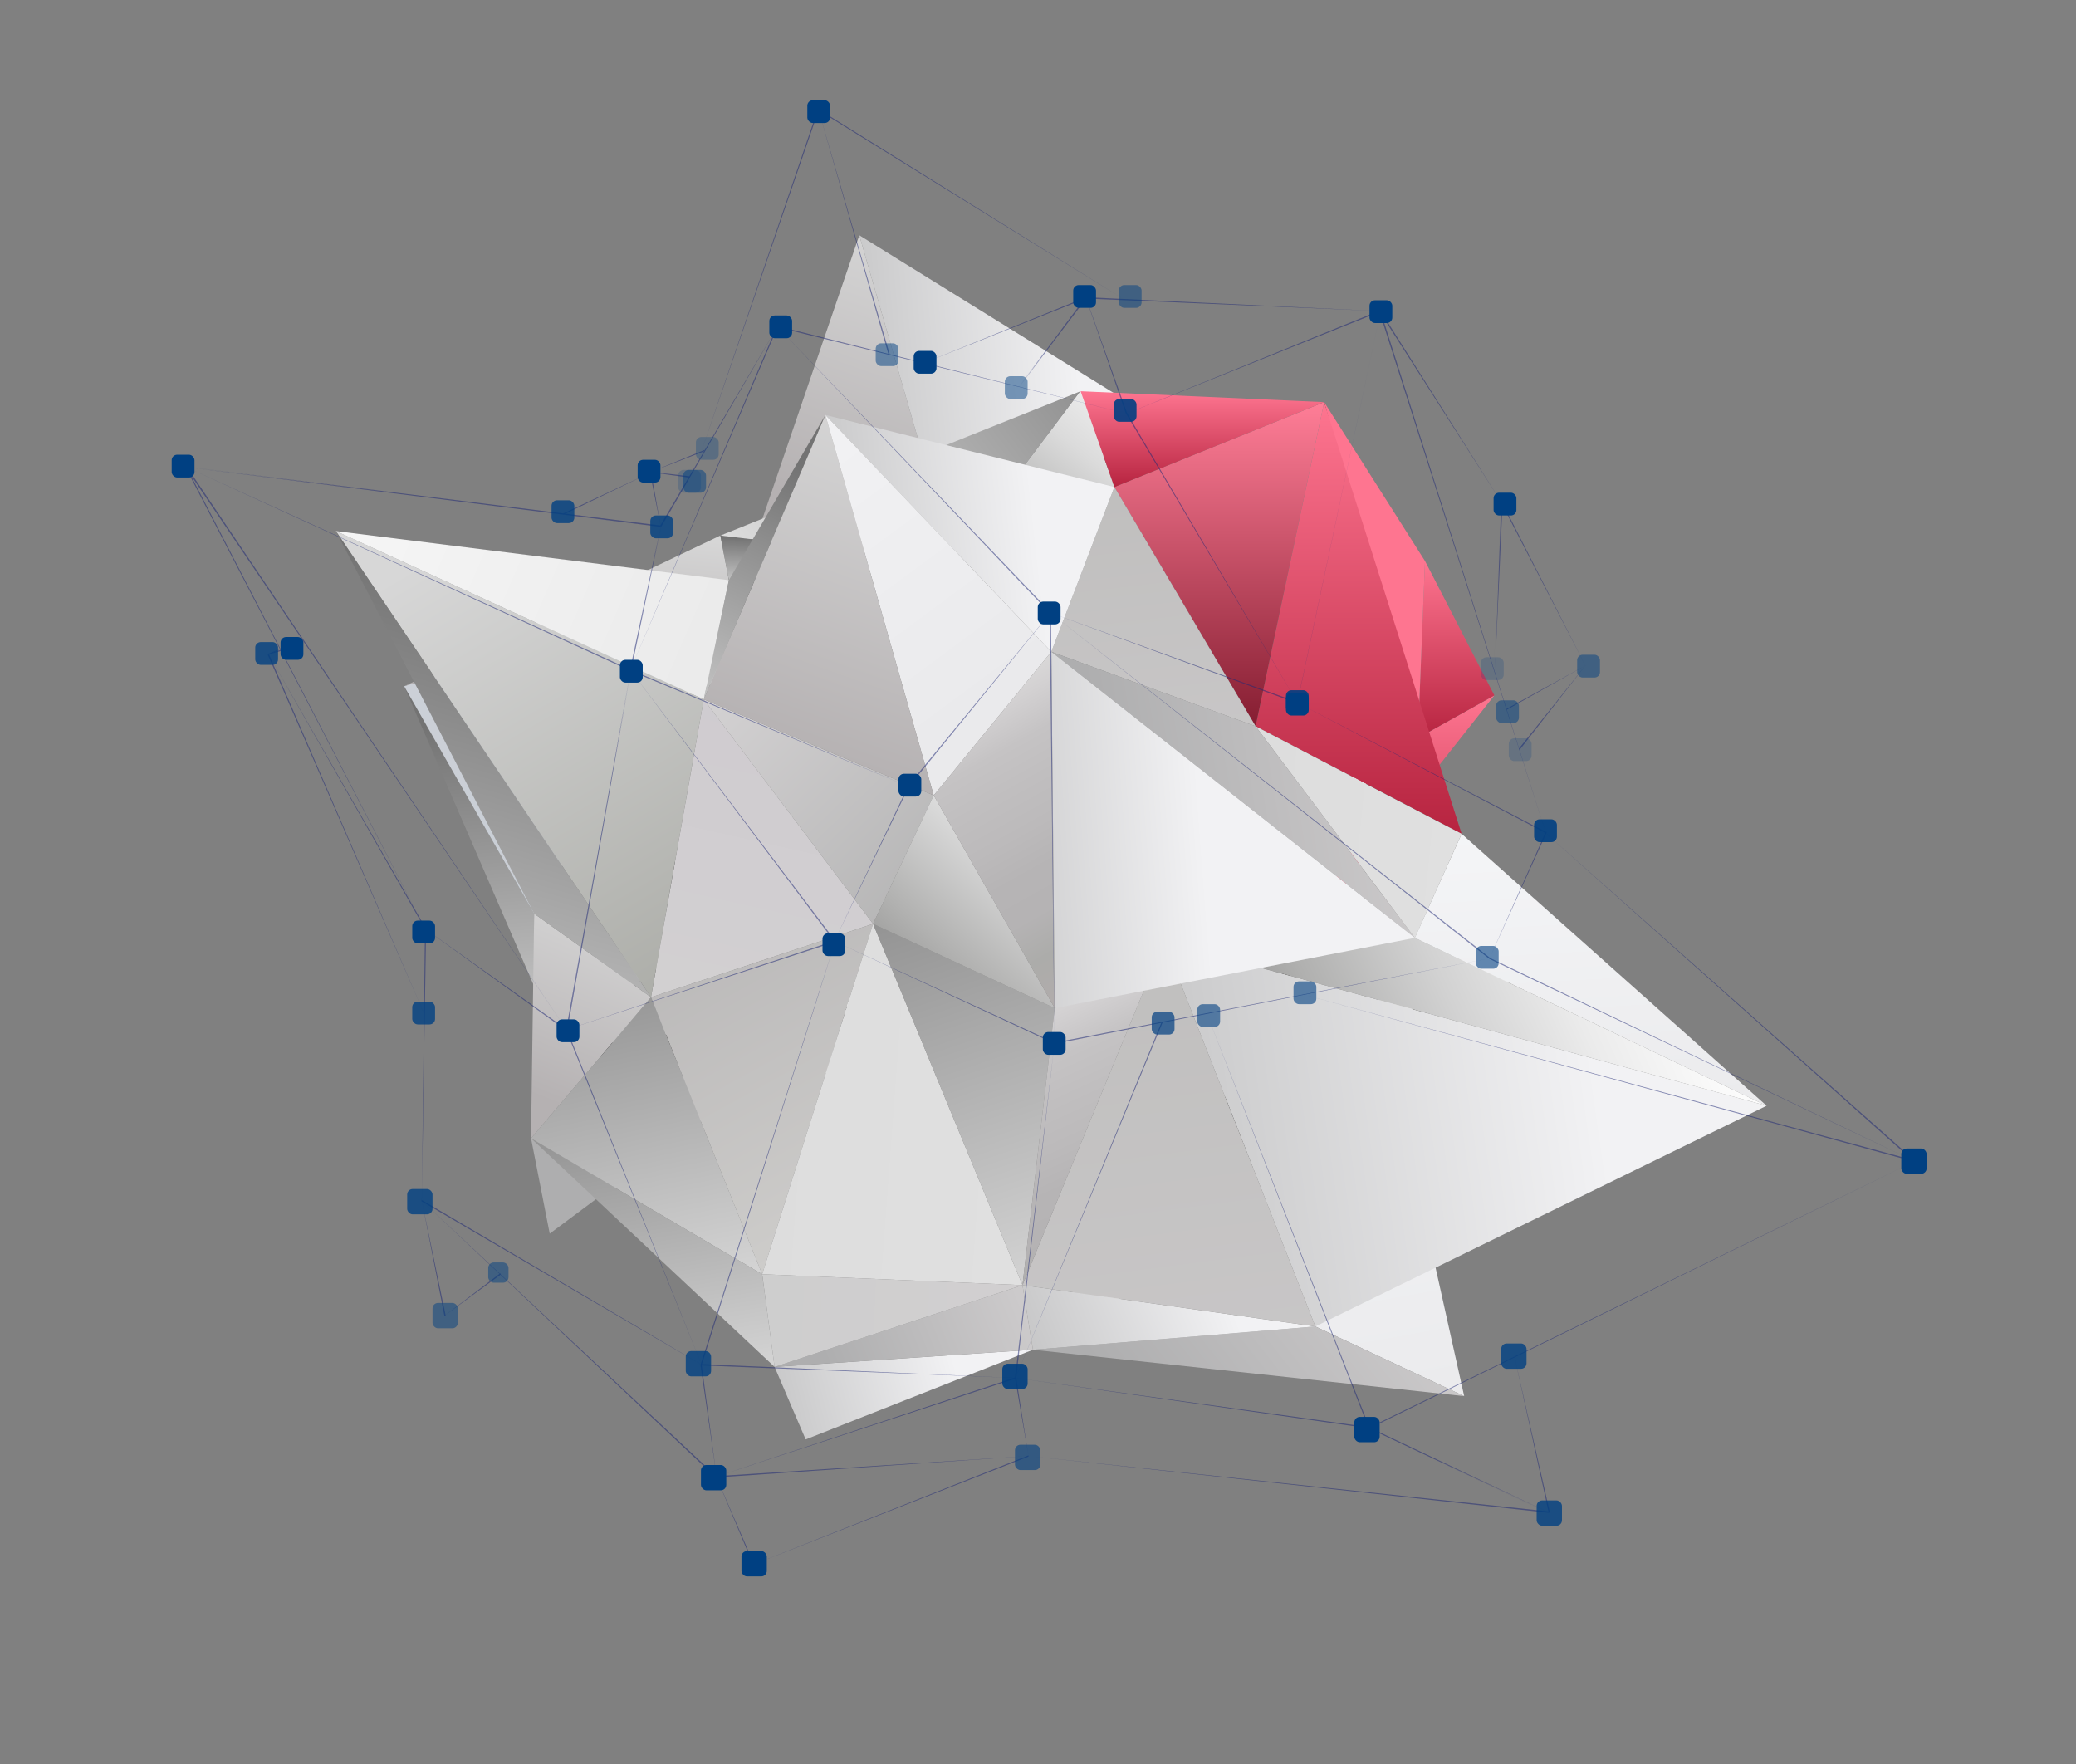 <svg width="758" height="644" viewBox="0 0 758 644" fill="none" xmlns="http://www.w3.org/2000/svg">
<rect x="0" y="0" width="758" height="644" fill="#808080" stroke="none"/>
<path d="M277.586 191.698L227.666 269.279L271.912 241.766L277.586 191.698Z" fill="url(#paint0_linear_239_4138)"/>
<path d="M199.678 384.288L261.437 336.563L238.632 303.002L199.678 384.288Z" fill="url(#paint1_linear_239_4138)"/>
<path d="M398.05 483.716L460.846 426.892L445.188 396.11L398.05 483.716Z" fill="url(#paint2_linear_239_4138)"/>
<path d="M460.846 426.892L472.522 346.478L445.188 396.11L460.846 426.892Z" fill="url(#paint3_linear_239_4138)"/>
<path d="M277.586 191.698L346.22 198.453L313.758 85.896L277.586 191.698Z" fill="url(#paint4_linear_239_4138)"/>
<path d="M346.22 198.453L424.238 154.378L313.758 85.896L346.22 198.453Z" fill="url(#paint5_linear_239_4138)"/>
<path d="M261.437 336.563L199.678 384.288L312.285 367.236L261.437 336.563Z" fill="url(#paint6_linear_239_4138)"/>
<path d="M324.397 393.55L312.285 367.236L199.678 384.288L324.397 393.55Z" fill="url(#paint7_linear_239_4138)"/>
<path d="M545.629 253.861L517.696 269.442L472.522 346.478L545.629 253.861Z" fill="url(#paint8_linear_239_4138)"/>
<path d="M277.586 191.698L263.019 195.511L346.22 198.453L277.586 191.698Z" fill="url(#paint9_linear_239_4138)"/>
<path d="M517.696 269.442L545.629 253.861L520.314 204.828L517.696 269.442Z" fill="url(#paint10_linear_239_4138)"/>
<path d="M495.109 289.6L550.376 359.499L517.696 269.442L495.109 289.6Z" fill="url(#paint11_linear_239_4138)"/>
<path d="M445.188 396.11L377.154 492.76L398.05 483.716L445.188 396.11Z" fill="url(#paint12_linear_239_4138)"/>
<path d="M503.838 371.485L445.188 396.11L550.376 359.499L503.838 371.485Z" fill="url(#paint13_linear_239_4138)"/>
<path d="M503.838 371.485L550.376 359.499L495.109 289.6L503.838 371.485Z" fill="url(#paint14_linear_239_4138)"/>
<path d="M200.714 450.374L312.285 367.236L193.894 415.56L200.714 450.374Z" fill="url(#paint15_linear_239_4138)"/>
<path d="M195.804 361.842L195.04 333.566L147.575 250.537L195.804 361.842Z" fill="url(#paint16_linear_239_4138)"/>
<path d="M266.129 211.801L147.575 250.537L195.04 333.566L266.129 211.801Z" fill="url(#paint17_linear_239_4138)"/>
<path d="M147.575 250.537L266.129 211.801L263.019 195.511L147.575 250.537Z" fill="url(#paint18_linear_239_4138)"/>
<path d="M347.693 205.427L263.019 195.511L266.129 211.801L347.693 205.427Z" fill="url(#paint19_linear_239_4138)"/>
<path d="M263.019 195.511L347.693 205.427L394.558 142.828L263.019 195.511Z" fill="url(#paint20_linear_239_4138)"/>
<path d="M483.488 146.805L424.238 154.378L346.22 198.453L483.488 146.805Z" fill="url(#paint21_linear_239_4138)"/>
<path d="M520.314 204.828L483.488 146.805L517.696 269.442L520.314 204.828Z" fill="url(#paint22_linear_239_4138)"/>
<path d="M495.109 289.6L517.696 269.442L483.488 146.805L495.109 289.6Z" fill="url(#paint23_linear_239_4138)"/>
<path d="M282.824 499.025L294.172 525.503L377.154 492.76L282.824 499.025Z" fill="url(#paint24_linear_239_4138)"/>
<path d="M480.269 484.261L534.608 509.703L503.838 371.485L480.269 484.261Z" fill="url(#paint25_linear_239_4138)"/>
<path d="M480.269 484.261L377.154 492.76L534.609 509.703L480.269 484.261Z" fill="url(#paint26_linear_239_4138)"/>
<path d="M483.488 146.805L458.446 265.138L533.681 304.419L483.488 146.805Z" fill="url(#paint27_linear_239_4138)"/>
<path d="M347.693 205.427L406.888 177.805L394.558 142.828L347.693 205.427Z" fill="url(#paint28_linear_239_4138)"/>
<path d="M458.446 265.138L483.488 146.805L406.888 177.805L458.446 265.138Z" fill="url(#paint29_linear_239_4138)"/>
<path d="M394.558 142.828L406.888 177.805L483.488 146.805L394.558 142.828Z" fill="url(#paint30_linear_239_4138)"/>
<path d="M425.056 343.7L480.269 484.261L645.034 403.683L425.056 343.7Z" fill="url(#paint31_linear_239_4138)"/>
<path d="M377.154 492.76L480.269 484.261L373.335 469.17L377.154 492.76Z" fill="url(#paint32_linear_239_4138)"/>
<path d="M377.154 492.76L373.335 469.17L282.824 499.025L377.154 492.76Z" fill="url(#paint33_linear_239_4138)"/>
<path d="M425.056 343.7L373.335 469.169L480.269 484.261L425.056 343.7Z" fill="url(#paint34_linear_239_4138)"/>
<path d="M193.894 415.56L237.704 364.076L195.04 333.566L193.894 415.56Z" fill="url(#paint35_linear_239_4138)"/>
<path d="M237.704 364.076L318.777 337.271L256.963 255.332L237.704 364.076Z" fill="url(#paint36_linear_239_4138)"/>
<path d="M318.777 337.271L340.928 290.363L256.963 255.332L318.777 337.271Z" fill="url(#paint37_linear_239_4138)"/>
<path d="M458.446 265.138L406.888 177.805L383.865 237.952L458.446 265.138Z" fill="url(#paint38_linear_239_4138)"/>
<path d="M237.704 364.076L278.296 465.192L318.777 337.271L237.704 364.076Z" fill="url(#paint39_linear_239_4138)"/>
<path d="M318.777 337.271L278.296 465.192L373.335 469.17L318.777 337.271Z" fill="url(#paint40_linear_239_4138)"/>
<path d="M278.296 465.192L282.824 499.025L373.335 469.17L278.296 465.192Z" fill="url(#paint41_linear_239_4138)"/>
<path d="M237.704 364.076L193.894 415.56L278.295 465.192L237.704 364.076Z" fill="url(#paint42_linear_239_4138)"/>
<path d="M282.824 499.025L278.295 465.192L193.894 415.56L282.824 499.025Z" fill="url(#paint43_linear_239_4138)"/>
<path d="M340.928 290.363L383.865 237.952L301.374 151.491L340.928 290.363Z" fill="url(#paint44_linear_239_4138)"/>
<path d="M301.373 151.491L256.963 255.332L340.928 290.363L301.373 151.491Z" fill="url(#paint45_linear_239_4138)"/>
<path d="M383.865 237.952L406.888 177.805L301.374 151.491L383.865 237.952Z" fill="url(#paint46_linear_239_4138)"/>
<path d="M266.129 211.801L256.963 255.332L301.373 151.491L266.129 211.801Z" fill="url(#paint47_linear_239_4138)"/>
<path d="M256.963 255.332L122.642 193.877L237.704 364.076L256.963 255.332Z" fill="url(#paint48_linear_239_4138)"/>
<path d="M266.129 211.801L122.642 193.877L256.963 255.332L266.129 211.801Z" fill="url(#paint49_linear_239_4138)"/>
<path fill-rule="evenodd" clip-rule="evenodd" d="M122.642 193.877L195.04 333.566L237.704 364.076L122.642 193.877Z" fill="url(#paint50_linear_239_4138)"/>
<path d="M516.604 342.392L645.034 403.683L533.681 304.419L516.604 342.392Z" fill="url(#paint51_linear_239_4138)"/>
<path d="M516.604 342.392L533.681 304.419L458.446 265.138L516.604 342.392Z" fill="url(#paint52_linear_239_4138)"/>
<path d="M458.446 265.138L383.865 237.952L516.604 342.392L458.446 265.138Z" fill="url(#paint53_linear_239_4138)"/>
<path d="M425.056 343.7L645.034 403.683L516.604 342.392L425.056 343.7Z" fill="url(#paint54_linear_239_4138)"/>
<path d="M373.335 469.17L385.12 368.053L318.777 337.271L373.335 469.17Z" fill="url(#paint55_linear_239_4138)"/>
<path d="M318.777 337.271L385.12 368.053L340.928 290.363L318.777 337.271Z" fill="url(#paint56_linear_239_4138)"/>
<path d="M373.335 469.17L425.056 343.7L385.12 368.053L373.335 469.17Z" fill="url(#paint57_linear_239_4138)"/>
<path d="M383.865 237.952L340.928 290.363L385.12 368.053L383.865 237.952Z" fill="url(#paint58_linear_239_4138)"/>
<path d="M516.604 342.392L383.865 237.952L385.12 368.053L516.604 342.392Z" fill="url(#paint59_linear_239_4138)"/>
<g style="mix-blend-mode:multiply" opacity="0.53">
<path d="M68.138 170.287L67.702 170.559L206.934 376.062L68.138 170.287Z" fill="#202975"/>
<path d="M699.101 424.005V423.678L476.013 363.095L699.101 424.168V424.005Z" fill="#202975"/>
<path d="M500.073 521.09V521.471L699.046 423.95L500.073 521.09Z" fill="#202975"/>
<path d="M544.047 349.693C544.047 349.693 544.047 349.693 544.047 350.02H543.72L383.483 223.678L544.047 349.693ZM544.047 349.693V350.074L383.483 223.678L544.047 349.693Z" fill="#202975"/>
<path d="M503.62 113.681H504.111L564.506 304.365L503.62 113.681ZM503.62 113.681H504.111L564.506 304.365L503.62 113.681Z" fill="#202975"/>
<path d="M565.652 551.817V552.308L375.518 531.55L565.652 551.817ZM565.652 551.817C565.652 551.817 565.652 551.817 565.652 552.09L375.518 531.55L565.652 551.817Z" fill="#202975"/>
<path d="M67.702 170.559H68.138L155.431 339.45L67.702 170.559ZM67.702 170.559H68.138L155.431 339.45L67.702 170.559Z" fill="#202975"/>
<path d="M698.882 424.114L699.21 423.732L564.506 304.256L698.882 424.114Z" fill="#202975"/>
<path d="M230.285 244.49V244.926L67.92 170.45L230.285 244.49ZM230.285 244.49V244.817C230.285 244.817 230.285 244.817 229.957 244.817L67.92 170.45L230.285 244.49Z" fill="#202975"/>
<path d="M241.251 191.861V192.352L67.975 170.559L241.251 191.861ZM241.251 191.861C241.251 191.861 241.251 191.861 241.251 192.134L67.975 170.341L241.251 191.861Z" fill="#202975"/>
<path d="M543.829 350.074V349.638L699.046 423.95L543.829 350.074ZM543.829 350.074C543.829 350.074 543.829 350.074 543.829 349.747L699.046 423.95L543.829 350.074Z" fill="#202975"/>
<path d="M499.746 521.471H500.182L440.605 370.014L499.746 521.471Z" fill="#202975"/>
<path d="M256.2 498.317H255.763L304.865 343.863L256.2 498.317ZM256.2 498.317C256.2 498.317 256.2 498.317 255.927 498.317V497.99L305.029 343.536L256.2 498.317Z" fill="#202975"/>
<path d="M385.065 381.074V380.638L543.883 349.856L385.065 381.074ZM385.065 381.074V380.638L543.883 349.856L385.065 381.074Z" fill="#202975"/>
<path d="M383.265 223.678H383.756L385.011 380.856L383.265 223.678Z" fill="#202975"/>
<path d="M261.601 538.96L261.273 539.341L154.013 438.333L261.601 538.96ZM261.601 538.96C261.601 538.96 261.601 539.232 261.601 539.287C261.601 539.341 261.601 539.287 261.273 539.287L154.013 438.333L261.601 538.96Z" fill="#202975"/>
<path d="M473.722 256.585C473.722 256.585 473.722 256.585 473.722 256.312L504.165 113.354L473.722 256.585Z" fill="#202975"/>
<path d="M383.647 223.515L383.319 223.842L283.86 119.238L383.647 223.515ZM383.647 223.515L383.319 223.842L283.86 119.238L383.647 223.515Z" fill="#202975"/>
<path d="M97.763 238.987H98.254L154.94 370.232L97.763 238.987ZM97.763 238.987H98.254L154.94 370.232L97.763 238.987Z" fill="#202975"/>
<path d="M424.456 373.12H424.129L370.826 503.057L424.565 373.12H424.456Z" fill="#202975"/>
<path d="M283.915 119.129H283.642L230.23 244.435L284.079 119.129H283.915Z" fill="#202975"/>
<path d="M207.152 376.116H206.661L230.23 244.817L207.152 376.116ZM207.152 376.116C207.152 376.116 207.152 376.116 206.879 376.116C206.855 376.065 206.842 376.009 206.842 375.953C206.842 375.896 206.855 375.84 206.879 375.789L230.448 244.49L207.152 376.116Z" fill="#202975"/>
<path d="M298.918 39.914H298.591L256.036 165.002L299.028 39.914H298.918Z" fill="#202975"/>
<path d="M298.7 39.859V40.186L410.544 109.377L298.7 39.75V39.859Z" fill="#202975"/>
<path d="M207.152 376.171H206.716L256.254 498.426L207.152 376.171Z" fill="#202975"/>
<path d="M283.806 119.456V119.02L411.362 151L283.806 119.456ZM283.806 119.456C283.806 119.456 283.806 119.456 283.806 119.184H284.133L411.362 151L283.806 119.456Z" fill="#202975"/>
<path d="M500.019 521.035V521.471L370.826 503.057L500.019 521.035Z" fill="#202975"/>
<path d="M305.083 343.591H304.701L230.23 244.708L305.083 343.591ZM305.083 343.591V343.918C305.083 343.918 305.083 343.918 304.756 343.918L230.23 244.708L305.083 343.591Z" fill="#202975"/>
<path d="M371.044 503.057H370.607L385.011 380.91L371.044 503.057Z" fill="#202975"/>
<path d="M411.144 151.001H411.526L473.722 256.53L411.144 151.001ZM411.144 151.001C411.144 151.001 411.144 150.728 411.144 150.674C411.144 150.619 411.417 150.674 411.471 150.674L473.722 256.53L411.144 151.001Z" fill="#202975"/>
<path d="M153.903 438.551V438.115L255.763 498.045L153.903 438.551ZM153.903 438.551C153.903 438.551 153.903 438.551 153.903 438.224C153.903 437.897 153.903 438.224 154.231 438.224L256.09 498.153L153.903 438.551Z" fill="#202975"/>
<path d="M155.158 339.123H155.595L98.036 238.878L155.158 339.123Z" fill="#202975"/>
<path d="M370.771 502.839V503.275L261.437 539.123L370.771 502.839ZM370.771 502.839V503.166L261.437 539.123L370.771 502.839Z" fill="#202975"/>
<path d="M255.981 498.48V497.99L370.553 503.057L255.981 498.48Z" fill="#202975"/>
<path d="M261.492 539.396V538.905L375.518 531.55L261.492 539.396ZM261.492 539.396V538.905L375.518 531.55L261.492 539.396Z" fill="#202975"/>
<path d="M230.121 244.926V244.49L331.871 287.203L230.121 244.926ZM230.121 244.926C230.097 244.875 230.084 244.819 230.084 244.762C230.084 244.706 230.097 244.65 230.121 244.599H230.448L331.871 287.203L230.121 244.926Z" fill="#202975"/>
<path d="M375.518 531.332V531.768L275.131 571.158L375.518 531.332Z" fill="#202975"/>
<path d="M396.468 108.996V108.505L503.892 113.572L396.468 108.996Z" fill="#202975"/>
<path d="M304.592 343.972V343.482L206.388 376.062L304.592 343.972Z" fill="#202975"/>
<path d="M564.615 304.147V303.82L473.722 256.53L564.615 304.256V304.147Z" fill="#202975"/>
<path d="M503.783 113.354V113.844L411.362 151L503.783 113.354ZM503.783 113.354C503.834 113.33 503.89 113.317 503.947 113.317C504.004 113.317 504.059 113.33 504.111 113.354C504.111 113.354 504.111 113.626 504.111 113.681L411.362 151L503.783 113.354Z" fill="#202975"/>
<path d="M155.158 339.232H155.595L154.013 438.333L155.158 339.232ZM155.158 339.232H155.595L154.013 438.333L155.158 339.232Z" fill="#202975"/>
<path d="M473.722 256.639V256.312L383.483 223.678L473.722 256.803V256.639Z" fill="#202975"/>
<path d="M324.342 129.208H324.833L298.809 39.968L324.342 129.208Z" fill="#202975"/>
<path d="M385.12 380.638V381.074L304.865 343.7L385.12 380.638ZM385.12 380.638V381.074L304.865 343.7L385.12 380.638Z" fill="#202975"/>
<path d="M241.032 191.97L241.469 192.243L283.86 119.238L241.032 191.97Z" fill="#202975"/>
<path d="M503.674 113.735L504.056 113.463L548.412 183.689L503.674 113.735ZM503.674 113.735C503.674 113.735 503.674 113.463 503.674 113.409H504.001L548.412 183.689L503.674 113.735Z" fill="#202975"/>
<path d="M331.871 287.203L331.489 286.876L383.538 223.678L331.871 287.203ZM331.871 287.203C331.871 287.203 331.871 287.203 331.544 287.203C331.217 287.203 331.544 287.203 331.544 286.876L383.592 223.678L331.871 287.203Z" fill="#202975"/>
<path d="M499.855 521.471V521.036L565.324 552.09L499.855 521.471ZM499.855 521.471H500.182L565.652 552.526L499.855 521.471Z" fill="#202975"/>
<path d="M548.193 183.689H548.63L578.909 243.073L548.193 183.689ZM548.193 183.689H548.63L578.909 243.073L548.193 183.689Z" fill="#202975"/>
<path d="M396.359 108.996V108.56L337.327 132.531L396.359 108.996Z" fill="#202975"/>
<path d="M207.043 375.898L206.77 376.279L155.377 339.232L207.043 375.898ZM207.043 375.898V376.225C207.043 376.225 207.043 376.225 206.716 376.225L155.322 339.178L207.043 375.898Z" fill="#202975"/>
<path d="M331.435 287.203H331.871L304.592 343.754L331.435 287.203ZM331.435 287.203H331.871L304.592 343.754L331.435 287.203Z" fill="#202975"/>
<path d="M548.139 183.689H548.63L545.847 245.471L548.139 183.689ZM548.139 183.689V183.961L545.356 245.743L548.139 183.689Z" fill="#202975"/>
<path d="M565.87 552.035H565.434L552.994 495.375L565.87 552.035Z" fill="#202975"/>
<path d="M230.448 244.762C230.448 244.762 230.448 244.762 230.175 244.762C229.903 244.762 230.175 244.762 230.175 244.49L241.469 191.916L230.448 244.762ZM230.448 244.762H229.957L241.251 192.188L230.448 244.762Z" fill="#202975"/>
<path d="M564.288 303.929H564.724L543.883 349.856L564.288 303.929ZM564.288 303.929H564.724L543.883 349.856L564.288 303.929Z" fill="#202975"/>
<path d="M411.58 151H411.089L396.468 108.669L411.58 151ZM411.58 151V151.327C411.58 151.327 411.58 151.327 411.253 151.327L396.631 108.996L411.58 151Z" fill="#202975"/>
<path d="M162.742 480.338H162.251L154.013 438.333L162.742 480.338ZM162.742 480.338C162.742 480.338 162.742 480.338 162.469 480.338L154.013 438.333L162.742 480.338Z" fill="#202975"/>
<path d="M255.763 498.262H256.2L261.655 539.178L255.763 498.262Z" fill="#202975"/>
<path d="M396.25 108.614H396.631L372.135 140.976L396.25 108.614ZM396.25 108.614C396.305 108.574 396.372 108.553 396.441 108.553C396.509 108.553 396.576 108.574 396.631 108.614V108.941L372.135 141.303L396.25 108.614Z" fill="#202975"/>
<path d="M554.959 273.637L554.577 273.31L578.909 242.91L554.959 273.637ZM554.959 273.637C554.959 273.637 554.959 273.637 554.631 273.637C554.591 273.582 554.57 273.515 554.57 273.447C554.57 273.378 554.591 273.311 554.631 273.256L578.964 242.855L554.959 273.637Z" fill="#202975"/>
<path d="M205.679 187.448V187.884L237.759 172.411L205.679 187.448Z" fill="#202975"/>
<path d="M274.913 571.049H275.349L261.437 538.905L274.913 571.049Z" fill="#202975"/>
<path d="M550.103 258.764V259.145L578.964 242.91L550.103 258.764Z" fill="#202975"/>
<path d="M370.607 503.057H371.044L375.518 531.55L370.607 503.057ZM370.607 503.057C370.607 503.057 370.607 503.057 370.607 502.784L375.518 531.55L370.607 503.057Z" fill="#202975"/>
<path d="M182.492 464.975L182.765 465.356L162.251 480.393L182.492 464.975ZM182.492 464.975C182.492 464.975 182.765 464.975 182.819 464.975V465.302L162.305 480.338L182.492 464.975Z" fill="#202975"/>
<path d="M257.291 164.675V164.239L237.377 172.412L257.291 164.675Z" fill="#202975"/>
<path d="M237.268 172.466H237.759L241.251 192.134L237.268 172.466ZM237.268 172.466H237.759L241.251 192.134L237.268 172.466Z" fill="#202975"/>
<path d="M251.78 173.883V174.373L237.595 172.412L251.78 173.883ZM251.78 173.883C251.78 173.883 251.78 173.883 251.78 174.155L237.595 172.194L251.78 173.883Z" fill="#202975"/>
<path d="M102.728 237.135V237.625L98.091 238.878L102.728 237.135ZM102.728 237.135V237.462L98.091 238.715L102.728 237.135Z" fill="#202975"/>
<path d="M98.091 238.66V239.096L102.455 236.808L98.091 238.66Z" fill="#202975"/>
</g>
<rect x="694.216" y="419.291" width="9.246" height="9.244" rx="2" fill="#004082"/>
<rect opacity="0.8" x="548.123" y="490.47" width="9.246" height="9.244" rx="2" fill="#004082"/>
<rect opacity="0.8" x="561.068" y="547.783" width="9.246" height="9.244" rx="2" fill="#004082"/>
<rect x="494.494" y="517.278" width="9.246" height="9.244" rx="2" fill="#004082"/>
<rect opacity="0.9" x="365.97" y="497.866" width="9.246" height="9.244" rx="2" fill="#004082"/>
<rect opacity="0.6" x="370.593" y="527.446" width="9.246" height="9.244" rx="2" fill="#004082"/>
<rect x="255.938" y="534.841" width="9.246" height="9.244" rx="2" fill="#004082"/>
<rect x="270.732" y="566.271" width="9.246" height="9.244" rx="2" fill="#004082"/>
<rect opacity="0.8" x="250.39" y="493.244" width="9.246" height="9.244" rx="2" fill="#004082"/>
<rect opacity="0.8" x="148.68" y="434.082" width="9.246" height="9.244" rx="2" fill="#004082"/>
<rect opacity="0.5" x="157.926" y="475.68" width="9.246" height="9.244" rx="2" fill="#004082"/>
<rect opacity="0.5" x="178.268" y="460.89" width="7.397" height="7.395" rx="2" fill="#004082"/>
<rect opacity="0.8" x="150.529" y="365.677" width="8.322" height="8.32" rx="2" fill="#004082"/>
<rect opacity="0.8" x="237.445" y="188.192" width="8.322" height="8.32" rx="2" fill="#004082"/>
<rect opacity="0.8" x="93.201" y="234.412" width="8.322" height="8.32" rx="2" fill="#004082"/>
<rect opacity="0.8" x="201.384" y="182.646" width="8.322" height="8.32" rx="2" fill="#004082"/>
<rect x="102.448" y="232.563" width="8.322" height="8.32" rx="2" fill="#004082"/>
<rect x="62.688" y="166.006" width="8.322" height="8.32" rx="2" fill="#004082"/>
<rect x="150.529" y="336.096" width="8.322" height="8.32" rx="2" fill="#004082"/>
<rect x="203.233" y="372.147" width="8.322" height="8.32" rx="2" fill="#004082"/>
<rect x="226.349" y="240.883" width="8.322" height="8.32" rx="2" fill="#004082"/>
<rect x="300.32" y="340.718" width="8.322" height="8.32" rx="2" fill="#004082"/>
<rect x="328.06" y="282.481" width="8.322" height="8.32" rx="2" fill="#004082"/>
<rect x="378.915" y="219.622" width="8.322" height="8.32" rx="2" fill="#004082"/>
<rect x="469.529" y="252.9" width="8.322" height="8.32" rx="2" fill="#004082"/>
<rect x="380.764" y="376.769" width="8.322" height="8.32" rx="2" fill="#004082"/>
<rect opacity="0.7" x="420.523" y="369.374" width="8.322" height="8.32" rx="2" fill="#004082"/>
<rect opacity="0.6" x="437.167" y="366.601" width="8.322" height="8.32" rx="2" fill="#004082"/>
<rect opacity="0.6" x="472.303" y="358.281" width="8.322" height="8.32" rx="2" fill="#004082"/>
<rect opacity="0.6" x="538.877" y="345.34" width="8.322" height="8.32" rx="2" fill="#004082"/>
<rect opacity="0.9" x="560.144" y="299.12" width="8.322" height="8.32" rx="2" fill="#004082"/>
<rect opacity="0.9" x="469.529" y="251.975" width="8.322" height="8.32" rx="2" fill="#004082"/>
<rect opacity="0.9" x="406.654" y="145.67" width="8.322" height="8.32" rx="2" fill="#004082"/>
<rect x="500.042" y="109.618" width="8.322" height="8.32" rx="2" fill="#004082"/>
<rect x="545.349" y="179.872" width="8.322" height="8.32" rx="2" fill="#004082"/>
<rect x="391.859" y="104.072" width="8.322" height="8.32" rx="2" fill="#004082"/>
<rect x="333.607" y="128.106" width="8.322" height="8.32" rx="2" fill="#004082"/>
<rect x="280.903" y="115.164" width="8.322" height="8.32" rx="2" fill="#004082"/>
<rect x="232.822" y="167.855" width="8.322" height="8.32" rx="2" fill="#004082"/>
<rect opacity="0.3" x="254.089" y="159.536" width="8.322" height="8.32" rx="2" fill="#004082"/>
<rect x="294.773" y="36.591" width="8.322" height="8.32" rx="2" fill="#004082"/>
<rect opacity="0.5" x="575.862" y="239.034" width="8.322" height="8.32" rx="2" fill="#004082"/>
<rect opacity="0.5" x="408.503" y="104.072" width="8.322" height="8.32" rx="2" fill="#004082"/>
<rect opacity="0.5" x="366.894" y="137.35" width="8.322" height="8.32" rx="2" fill="#004082"/>
<rect opacity="0.5" x="319.738" y="125.333" width="8.322" height="8.32" rx="2" fill="#004082"/>
<rect opacity="0.5" x="249.465" y="171.553" width="8.322" height="8.32" rx="2" fill="#004082"/>
<rect opacity="0.5" x="546.274" y="255.673" width="8.322" height="8.32" rx="2" fill="#004082"/>
<rect opacity="0.5" x="550.897" y="269.539" width="8.322" height="8.32" rx="2" fill="#004082" fill-opacity="0.4"/>
<rect opacity="0.5" x="247.616" y="171.553" width="8.322" height="8.32" rx="2" fill="#004082" fill-opacity="0.4"/>
<rect opacity="0.5" x="540.726" y="239.958" width="8.322" height="8.32" rx="2" fill="#004082" fill-opacity="0.4"/>
<defs>
<linearGradient id="paint0_linear_239_4138" x1="257.102" y1="261.624" x2="242.845" y2="198.026" gradientUnits="userSpaceOnUse">
<stop stop-color="white"/>
<stop offset="1"/>
</linearGradient>
<linearGradient id="paint1_linear_239_4138" x1="231.692" y1="376.68" x2="216.118" y2="307.209" gradientUnits="userSpaceOnUse">
<stop stop-color="white"/>
<stop offset="1"/>
</linearGradient>
<linearGradient id="paint2_linear_239_4138" x1="432.587" y1="475.888" x2="416.044" y2="402.091" gradientUnits="userSpaceOnUse">
<stop stop-color="white"/>
<stop offset="1"/>
</linearGradient>
<linearGradient id="paint3_linear_239_4138" x1="469.404" y1="424.564" x2="452.705" y2="350.073" gradientUnits="userSpaceOnUse">
<stop stop-color="white"/>
<stop offset="1"/>
</linearGradient>
<linearGradient id="paint4_linear_239_4138" x1="344.501" y1="87.719" x2="309.355" y2="187.527" gradientUnits="userSpaceOnUse">
<stop stop-color="#D7D7D7"/>
<stop offset="1" stop-color="#B5B1B2"/>
</linearGradient>
<linearGradient id="paint5_linear_239_4138" x1="392.284" y1="118.669" x2="181.706" y2="137.606" gradientUnits="userSpaceOnUse">
<stop stop-color="#F2F2F4"/>
<stop offset="1" stop-color="#838382"/>
<stop offset="1" stop-color="#F3F3F5"/>
</linearGradient>
<linearGradient id="paint6_linear_239_4138" x1="254.474" y1="379.593" x2="245.473" y2="339.437" gradientUnits="userSpaceOnUse">
<stop stop-color="white"/>
<stop offset="1"/>
</linearGradient>
<linearGradient id="paint7_linear_239_4138" x1="263.645" y1="406.644" x2="255.72" y2="371.294" gradientUnits="userSpaceOnUse">
<stop stop-color="white"/>
<stop offset="1"/>
</linearGradient>
<linearGradient id="paint8_linear_239_4138" x1="509.075" y1="253.861" x2="509.075" y2="346.478" gradientUnits="userSpaceOnUse">
<stop stop-color="#FE7590"/>
<stop offset="1" stop-color="#B72440"/>
</linearGradient>
<linearGradient id="paint9_linear_239_4138" x1="304.436" y1="206.372" x2="299.708" y2="185.279" gradientUnits="userSpaceOnUse">
<stop stop-color="white"/>
<stop offset="1"/>
</linearGradient>
<linearGradient id="paint10_linear_239_4138" x1="531.662" y1="204.828" x2="531.662" y2="269.442" gradientUnits="userSpaceOnUse">
<stop stop-color="#FE7590"/>
<stop offset="1" stop-color="#B72440"/>
</linearGradient>
<linearGradient id="paint11_linear_239_4138" x1="530.235" y1="363.145" x2="509.371" y2="270.071" gradientUnits="userSpaceOnUse">
<stop stop-color="white"/>
<stop offset="1"/>
</linearGradient>
<linearGradient id="paint12_linear_239_4138" x1="418.339" y1="483.457" x2="400.862" y2="405.495" gradientUnits="userSpaceOnUse">
<stop stop-color="white"/>
<stop offset="1"/>
</linearGradient>
<linearGradient id="paint13_linear_239_4138" x1="497.857" y1="383.751" x2="495.008" y2="371.042" gradientUnits="userSpaceOnUse">
<stop stop-color="white"/>
<stop offset="1"/>
</linearGradient>
<linearGradient id="paint14_linear_239_4138" x1="526.039" y1="365.712" x2="508.071" y2="285.561" gradientUnits="userSpaceOnUse">
<stop stop-color="white"/>
<stop offset="1"/>
</linearGradient>
<linearGradient id="paint15_linear_239_4138" x1="308.333" y1="391.437" x2="211.09" y2="409.129" gradientUnits="userSpaceOnUse">
<stop stop-color="#CCCACB"/>
<stop offset="1" stop-color="#AEAEAF"/>
</linearGradient>
<linearGradient id="paint16_linear_239_4138" x1="195.998" y1="446.903" x2="181.47" y2="262.815" gradientUnits="userSpaceOnUse">
<stop stop-color="white"/>
<stop offset="1" stop-color="#737373"/>
</linearGradient>
<linearGradient id="paint17_linear_239_4138" x1="245.987" y1="308.364" x2="193.868" y2="211.606" gradientUnits="userSpaceOnUse">
<stop stop-color="#C9CED5"/>
<stop offset="1" stop-color="#CCD0D7"/>
</linearGradient>
<linearGradient id="paint18_linear_239_4138" x1="263.16" y1="196.403" x2="257.748" y2="250.707" gradientUnits="userSpaceOnUse">
<stop stop-color="#D7D7D7"/>
<stop offset="1" stop-color="#B5B1B2"/>
</linearGradient>
<linearGradient id="paint19_linear_239_4138" x1="319.945" y1="226.11" x2="320.983" y2="198.079" gradientUnits="userSpaceOnUse">
<stop stop-color="white"/>
<stop offset="1" stop-color="#737373"/>
</linearGradient>
<linearGradient id="paint20_linear_239_4138" x1="203.233" y1="216.386" x2="401.906" y2="62.942" gradientUnits="userSpaceOnUse">
<stop stop-color="white"/>
<stop offset="1" stop-color="#737373"/>
</linearGradient>
<linearGradient id="paint21_linear_239_4138" x1="415.059" y1="181.573" x2="409.325" y2="155.995" gradientUnits="userSpaceOnUse">
<stop stop-color="white"/>
<stop offset="1"/>
</linearGradient>
<linearGradient id="paint22_linear_239_4138" x1="455.038" y1="216.59" x2="204.038" y2="360.59" gradientUnits="userSpaceOnUse">
<stop stop-color="#FE7590"/>
<stop offset="1" stop-color="#B72440"/>
</linearGradient>
<linearGradient id="paint23_linear_239_4138" x1="506.579" y1="285.895" x2="475.408" y2="146.845" gradientUnits="userSpaceOnUse">
<stop stop-color="white"/>
<stop offset="1"/>
</linearGradient>
<linearGradient id="paint24_linear_239_4138" x1="349.871" y1="502.293" x2="180.426" y2="547.019" gradientUnits="userSpaceOnUse">
<stop stop-color="#F2F2F4"/>
<stop offset="1" stop-color="#838382"/>
<stop offset="1" stop-color="#F3F3F5"/>
</linearGradient>
<linearGradient id="paint25_linear_239_4138" x1="508.662" y1="509.757" x2="480.977" y2="357.03" gradientUnits="userSpaceOnUse">
<stop stop-color="#EBEBED"/>
<stop offset="1" stop-color="#F5F6F8"/>
</linearGradient>
<linearGradient id="paint26_linear_239_4138" x1="529.352" y1="491.667" x2="447.14" y2="556.671" gradientUnits="userSpaceOnUse">
<stop stop-color="#CCCACB"/>
<stop offset="1" stop-color="#AEAEAF"/>
</linearGradient>
<linearGradient id="paint27_linear_239_4138" x1="496.063" y1="146.805" x2="496.063" y2="304.419" gradientUnits="userSpaceOnUse">
<stop stop-color="#FE7590"/>
<stop offset="1" stop-color="#B72440"/>
</linearGradient>
<linearGradient id="paint28_linear_239_4138" x1="382.376" y1="98.49" x2="276.741" y2="233.412" gradientUnits="userSpaceOnUse">
<stop stop-color="white"/>
<stop offset="0.09" stop-color="#F5F5F5"/>
<stop offset="0.26" stop-color="#DBDBDB"/>
<stop offset="0.45" stop-color="#B1B1B0"/>
<stop offset="0.69" stop-color="#767675"/>
<stop offset="0.95" stop-color="#2C2C2A"/>
<stop offset="1" stop-color="#1D1D1B"/>
</linearGradient>
<linearGradient id="paint29_linear_239_4138" x1="445.188" y1="146.805" x2="445.188" y2="265.138" gradientUnits="userSpaceOnUse">
<stop stop-color="#FF7E97"/>
<stop offset="1" stop-color="#851D31"/>
</linearGradient>
<linearGradient id="paint30_linear_239_4138" x1="439.023" y1="142.828" x2="439.023" y2="177.805" gradientUnits="userSpaceOnUse">
<stop stop-color="#FE7590"/>
<stop offset="1" stop-color="#B72440"/>
</linearGradient>
<linearGradient id="paint31_linear_239_4138" x1="581.41" y1="384.626" x2="167.25" y2="444.011" gradientUnits="userSpaceOnUse">
<stop stop-color="#F2F2F4"/>
<stop offset="1" stop-color="#838382"/>
<stop offset="1" stop-color="#F3F3F5"/>
</linearGradient>
<linearGradient id="paint32_linear_239_4138" x1="449.341" y1="476.038" x2="274.1" y2="548.818" gradientUnits="userSpaceOnUse">
<stop stop-color="#F2F2F4"/>
<stop offset="1" stop-color="#838382"/>
<stop offset="1" stop-color="#F3F3F5"/>
</linearGradient>
<linearGradient id="paint33_linear_239_4138" x1="374.005" y1="477.86" x2="305.176" y2="505.645" gradientUnits="userSpaceOnUse">
<stop stop-color="#CCCACB"/>
<stop offset="1" stop-color="#AEAEAF"/>
</linearGradient>
<linearGradient id="paint34_linear_239_4138" x1="410.814" y1="330.549" x2="437.153" y2="532.994" gradientUnits="userSpaceOnUse">
<stop stop-color="#BFBEBD"/>
<stop offset="1" stop-color="#CAC8C9"/>
</linearGradient>
<linearGradient id="paint35_linear_239_4138" x1="236.607" y1="334.895" x2="208.332" y2="405.254" gradientUnits="userSpaceOnUse">
<stop stop-color="#D7D7D7"/>
<stop offset="1" stop-color="#B5B1B2"/>
</linearGradient>
<linearGradient id="paint36_linear_239_4138" x1="295.54" y1="250.988" x2="269.825" y2="366.144" gradientUnits="userSpaceOnUse">
<stop stop-color="#CFCBD0"/>
<stop offset="1" stop-color="#D2D0D1"/>
</linearGradient>
<linearGradient id="paint37_linear_239_4138" x1="265.885" y1="249.729" x2="353.853" y2="340.698" gradientUnits="userSpaceOnUse">
<stop stop-color="#D3D1D2"/>
<stop offset="1" stop-color="#B0B0B0"/>
</linearGradient>
<linearGradient id="paint38_linear_239_4138" x1="410.005" y1="169.634" x2="424.633" y2="295.851" gradientUnits="userSpaceOnUse">
<stop stop-color="#BFBEBD"/>
<stop offset="1" stop-color="#CAC8C9"/>
</linearGradient>
<linearGradient id="paint39_linear_239_4138" x1="287.806" y1="459.16" x2="197.3" y2="293.993" gradientUnits="userSpaceOnUse">
<stop stop-color="#CDCCCA"/>
<stop offset="1" stop-color="#B0AEAF"/>
</linearGradient>
<linearGradient id="paint40_linear_239_4138" x1="276.997" y1="399.837" x2="375.86" y2="407.194" gradientUnits="userSpaceOnUse">
<stop stop-color="#DDDDDD"/>
<stop offset="1" stop-color="#E0E0E0"/>
</linearGradient>
<linearGradient id="paint41_linear_239_4138" x1="279.969" y1="482.509" x2="358.272" y2="485.827" gradientUnits="userSpaceOnUse">
<stop stop-color="#CECECE"/>
<stop offset="1" stop-color="#D1CFD0"/>
</linearGradient>
<linearGradient id="paint42_linear_239_4138" x1="278.635" y1="542.467" x2="229.301" y2="297.888" gradientUnits="userSpaceOnUse">
<stop stop-color="white"/>
<stop offset="1" stop-color="#737373"/>
</linearGradient>
<linearGradient id="paint43_linear_239_4138" x1="283.182" y1="562.81" x2="250.791" y2="357.831" gradientUnits="userSpaceOnUse">
<stop stop-color="white"/>
<stop offset="1" stop-color="#737373"/>
</linearGradient>
<linearGradient id="paint44_linear_239_4138" x1="282.591" y1="158.664" x2="356.635" y2="258.897" gradientUnits="userSpaceOnUse">
<stop stop-color="#F2F2F4"/>
<stop offset="1" stop-color="#EAEAEC"/>
</linearGradient>
<linearGradient id="paint45_linear_239_4138" x1="338.825" y1="153.741" x2="295.176" y2="276.651" gradientUnits="userSpaceOnUse">
<stop stop-color="#D7D7D7"/>
<stop offset="1" stop-color="#B5B1B2"/>
</linearGradient>
<linearGradient id="paint46_linear_239_4138" x1="376.371" y1="176.665" x2="176.132" y2="199.054" gradientUnits="userSpaceOnUse">
<stop stop-color="#F2F2F4"/>
<stop offset="1" stop-color="#838382"/>
<stop offset="1" stop-color="#F3F3F5"/>
</linearGradient>
<linearGradient id="paint47_linear_239_4138" x1="286.82" y1="346.547" x2="353.807" y2="197.774" gradientUnits="userSpaceOnUse">
<stop stop-color="white"/>
<stop offset="1" stop-color="#737373"/>
</linearGradient>
<linearGradient id="paint48_linear_239_4138" x1="169.926" y1="195.361" x2="261.246" y2="350.721" gradientUnits="userSpaceOnUse">
<stop stop-color="#D7D7D7"/>
<stop offset="1" stop-color="#ADAEA9"/>
</linearGradient>
<linearGradient id="paint49_linear_239_4138" x1="135.995" y1="179.581" x2="257.305" y2="232.417" gradientUnits="userSpaceOnUse">
<stop stop-color="#F5F5F5"/>
<stop offset="1" stop-color="#EBEBEB"/>
</linearGradient>
<linearGradient id="paint50_linear_239_4138" x1="199.997" y1="513.58" x2="277.267" y2="242.31" gradientUnits="userSpaceOnUse">
<stop stop-color="white"/>
<stop offset="1" stop-color="#737373"/>
</linearGradient>
<linearGradient id="paint51_linear_239_4138" x1="583.71" y1="403.722" x2="577.489" y2="290.776" gradientUnits="userSpaceOnUse">
<stop stop-color="#EBEBED"/>
<stop offset="1" stop-color="#F5F6F8"/>
</linearGradient>
<linearGradient id="paint52_linear_239_4138" x1="457.418" y1="301.784" x2="535.325" y2="309.619" gradientUnits="userSpaceOnUse">
<stop stop-color="#DDDDDD"/>
<stop offset="1" stop-color="#E0E0E0"/>
</linearGradient>
<linearGradient id="paint53_linear_239_4138" x1="512.173" y1="268.354" x2="402.429" y2="286.175" gradientUnits="userSpaceOnUse">
<stop stop-color="#CCCACB"/>
<stop offset="1" stop-color="#AEAEAF"/>
</linearGradient>
<linearGradient id="paint54_linear_239_4138" x1="722.88" y1="526.984" x2="480.511" y2="636.709" gradientUnits="userSpaceOnUse">
<stop stop-color="white"/>
<stop offset="0.12" stop-color="#FAFAFA"/>
<stop offset="0.26" stop-color="#EBEBEB"/>
<stop offset="0.41" stop-color="#D2D2D2"/>
<stop offset="0.58" stop-color="#B0B0AF"/>
<stop offset="0.75" stop-color="#838382"/>
<stop offset="0.93" stop-color="#4E4E4C"/>
<stop offset="0.96" stop-color="#444442"/>
<stop offset="0.98" stop-color="#212120"/>
<stop offset="0.99" stop-color="#090909"/>
<stop offset="1"/>
</linearGradient>
<linearGradient id="paint55_linear_239_4138" x1="385.387" y1="569.968" x2="285.448" y2="271.407" gradientUnits="userSpaceOnUse">
<stop stop-color="white"/>
<stop offset="1" stop-color="#737373"/>
</linearGradient>
<linearGradient id="paint56_linear_239_4138" x1="357.648" y1="235.336" x2="223.965" y2="389.525" gradientUnits="userSpaceOnUse">
<stop stop-color="white"/>
<stop offset="0.09" stop-color="#F5F5F5"/>
<stop offset="0.26" stop-color="#DBDBDB"/>
<stop offset="0.45" stop-color="#B1B1B0"/>
<stop offset="0.69" stop-color="#767675"/>
<stop offset="0.95" stop-color="#2C2C2A"/>
<stop offset="1" stop-color="#1D1D1B"/>
</linearGradient>
<linearGradient id="paint57_linear_239_4138" x1="372.547" y1="344.062" x2="445.981" y2="503.984" gradientUnits="userSpaceOnUse">
<stop stop-color="white"/>
<stop offset="0.083" stop-color="#DEDEDD"/>
<stop offset="0.167" stop-color="#D3D1D2"/>
<stop offset="0.25" stop-color="#C5C3C4"/>
<stop offset="0.333" stop-color="#C0BEBF"/>
<stop offset="0.417" stop-color="#BCBABB"/>
<stop offset="0.5" stop-color="#B6B4B5"/>
<stop offset="0.583" stop-color="#B5B3B4"/>
<stop offset="0.667" stop-color="#ACACAA"/>
<stop offset="0.75" stop-color="#B0ACAB"/>
<stop offset="0.833" stop-color="#AEAAAB"/>
<stop offset="0.917" stop-color="#090909"/>
<stop offset="1" stop-color="#A7A1A0"/>
</linearGradient>
<linearGradient id="paint58_linear_239_4138" x1="340.254" y1="238.328" x2="425.632" y2="391.54" gradientUnits="userSpaceOnUse">
<stop stop-color="white"/>
<stop offset="0.083" stop-color="#DEDEDD"/>
<stop offset="0.167" stop-color="#D3D1D2"/>
<stop offset="0.25" stop-color="#C5C3C4"/>
<stop offset="0.333" stop-color="#C0BEBF"/>
<stop offset="0.417" stop-color="#BCBABB"/>
<stop offset="0.5" stop-color="#B6B4B5"/>
<stop offset="0.583" stop-color="#B5B3B4"/>
<stop offset="0.667" stop-color="#ACACAA"/>
<stop offset="0.75" stop-color="#B0ACAB"/>
<stop offset="0.833" stop-color="#AEAAAB"/>
<stop offset="0.917" stop-color="#090909"/>
<stop offset="1" stop-color="#A7A1A0"/>
</linearGradient>
<linearGradient id="paint59_linear_239_4138" x1="435.317" y1="256.597" x2="220.202" y2="272.896" gradientUnits="userSpaceOnUse">
<stop stop-color="#F2F2F4"/>
<stop offset="1" stop-color="#838382"/>
<stop offset="1" stop-color="#F3F3F5"/>
</linearGradient>
</defs>
</svg>
